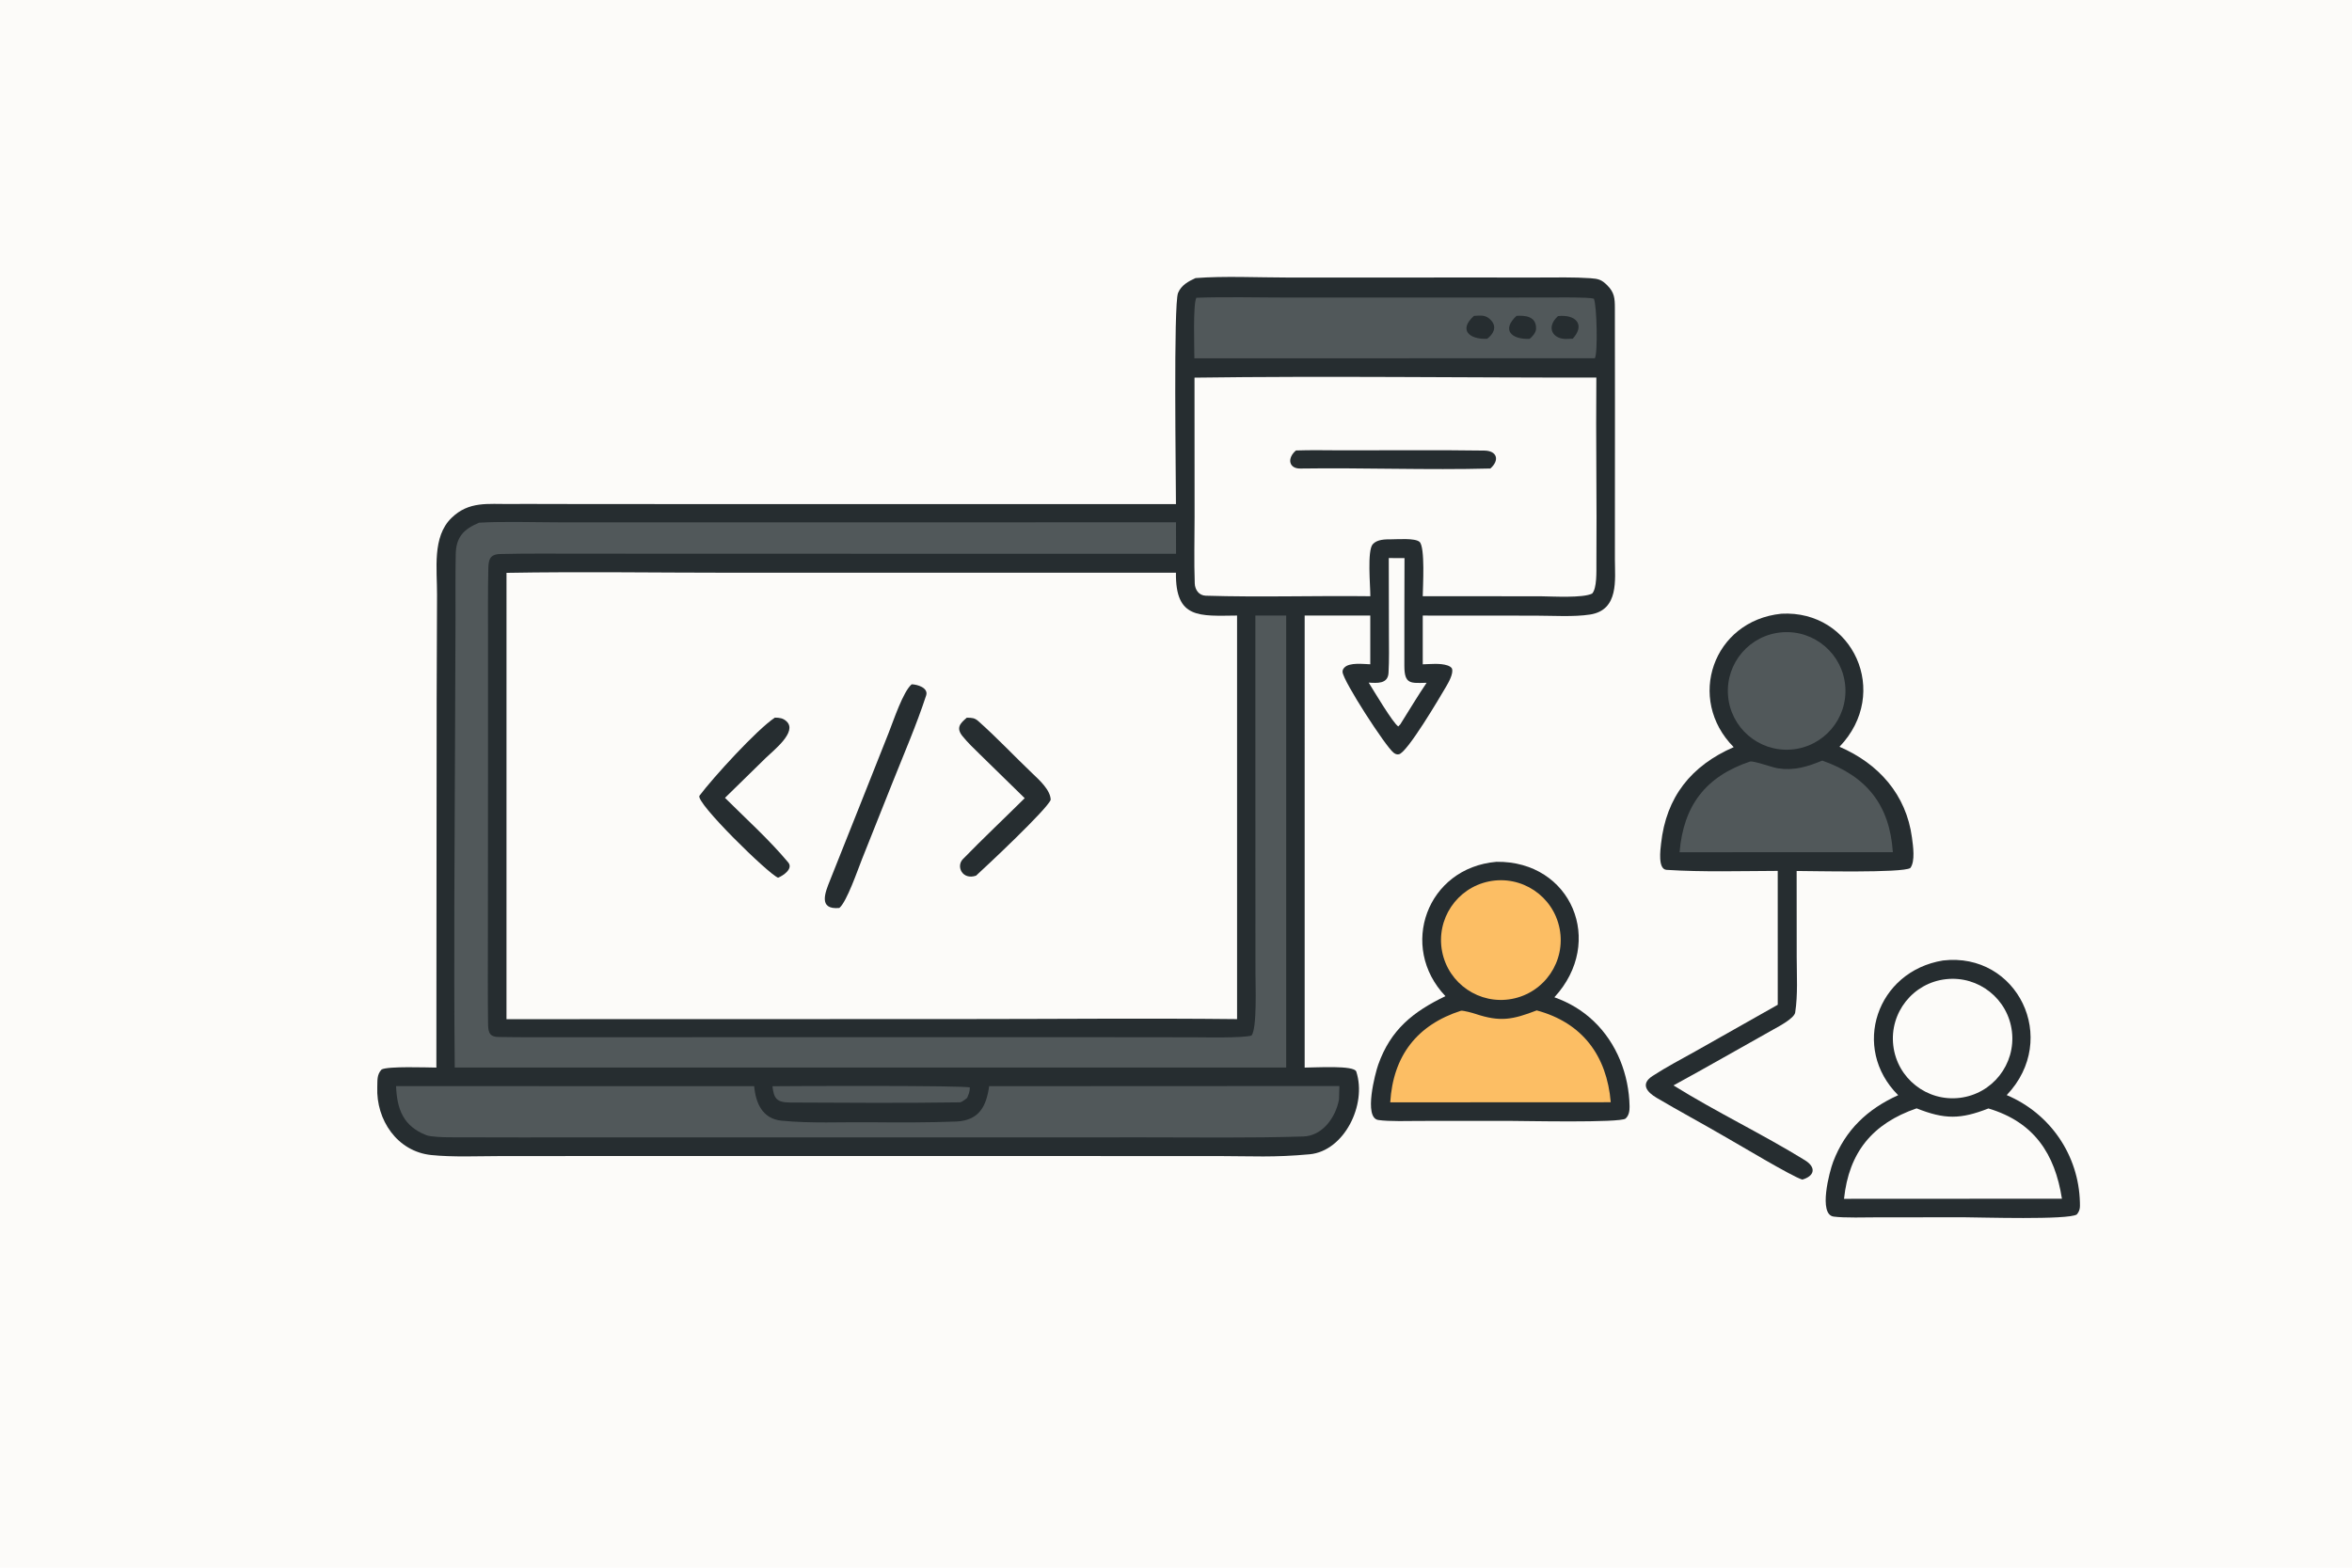 <?xml version="1.0" encoding="utf-8" ?><svg xmlns="http://www.w3.org/2000/svg" xmlns:xlink="http://www.w3.org/1999/xlink" width="1536" height="1024" viewBox="0 0 1536 1024"><path fill="#FCFBF9" d="M0 0L1536 0L1536 1024L0 1024L0 0Z"/><path fill="#262D30" d="M780.733 181.646C799.088 180.185 822.128 181.285 840.827 181.281L945.742 181.268L1005.46 181.269C1016.33 181.27 1027.86 180.971 1038.68 181.725C1043.85 182.085 1045.94 182.677 1049.59 186.314C1054.26 190.965 1054.6 194.745 1054.61 201.088C1054.71 243.088 1054.66 285.138 1054.64 327.132L1054.63 365.489C1054.63 378.525 1057.4 398.435 1038.44 401.404C1027.79 403.072 1013.6 402.135 1002.52 402.132L929.146 402.082L929.145 433.924C934.235 433.803 940.409 433.048 945.271 434.642C946.291 434.976 947.941 435.778 948.271 436.886C949.24 440.13 945.912 445.918 944.309 448.64C940.392 455.288 918.988 491.775 913.539 492.702C912.094 492.947 911.138 492.482 910.029 491.604C904.755 487.425 877.275 445.045 876.777 438.982C876.676 437.761 877.167 436.898 878 436.024C881.319 432.541 890.423 433.784 894.879 433.903L894.873 402.067L852.028 402.073L852.027 697.347C859.232 697.35 884.325 695.675 885.722 699.929C892.845 721.626 877.765 751.87 855.303 753.963C831.775 756.157 817.124 755.151 798.057 755.148L683.625 755.105L406.738 755.1L326.955 755.138C312.619 755.164 295.664 755.92 281.652 754.463C259.327 752.143 245.546 731.47 246.387 710.076C246.55 705.903 245.965 702.016 249.212 698.582C253.323 696.328 278.821 697.283 284.977 697.34L285.159 457.797L285.407 388.495C285.494 371.719 282.144 350.692 294.829 338.327C306.238 327.206 318.619 329.363 333.233 329.192C341.943 329.089 350.615 329.202 359.288 329.209L452.826 329.276L767.968 329.271C767.963 311.823 766.302 198.772 769.34 191.368C771.423 186.292 776.039 183.794 780.733 181.646Z"/><path fill="#FCFBF9" d="M330.778 374.18C379.223 373.319 430.312 374.102 478.939 374.103L767.966 374.086C767.538 404.43 783.281 402.307 807.881 402.069L807.887 665.676C748.233 665.024 687.381 665.643 627.645 665.64L330.769 665.715L330.778 374.18Z"/><path fill="#262D30" d="M595.386 446.981C599.115 447.061 606.469 449.282 604.832 454.276C598.53 473.506 590.276 492.563 582.761 511.433L562.901 561.283C560.168 568.141 553.046 588.984 548.151 593.073C533.94 594.437 539.055 582.54 542.079 574.968C548.725 558.326 555.361 541.671 561.97 525.014L580.462 478.402C583.501 470.746 589.766 451.706 595.386 446.981Z"/><path fill="#262D30" d="M631.389 468.791L631.726 468.804C634.763 468.891 636.457 468.862 638.894 471.024C651.07 481.828 662.309 493.825 674.093 505.071C678.588 509.36 685.993 515.927 686.169 522.429C683.734 528.721 644.665 565.375 637.422 571.981C628.44 575.009 624.249 565.869 628.821 561.177C641.79 547.869 655.993 534.445 669.194 521.363L639.905 492.714C635.998 488.878 632.054 485.161 628.603 480.889C624.233 475.479 626.914 472.555 631.389 468.791Z"/><path fill="#262D30" d="M506.035 468.753C509.057 468.812 511.365 469.016 513.696 471.22C520.905 478.038 505.081 490.187 500.182 494.996L473.463 521.15C487.241 534.865 502.391 548.525 514.744 563.32C518.181 567.436 511.522 571.943 508.149 573.306C502.126 571.226 453.73 523.843 456.813 519.733C465.702 507.881 494.223 476.593 506.035 468.753Z"/><path fill="#FCFBF9" d="M780.085 246.683C866.611 245.487 955.697 246.746 1042.51 246.622C1042.12 287.133 1042.89 327.767 1042.55 368.289C1042.51 373.044 1042.98 384.181 1039.78 387.707C1033.8 390.756 1014.01 389.575 1006.04 389.481L929.135 389.44C929.198 383.664 930.811 357.279 927.04 353.939C924.096 351.331 912.734 352.29 908.646 352.281C904.643 352.271 899.413 352.255 896.507 355.468C892.768 359.601 894.919 382.447 894.92 389.451C859.131 389 823.202 390.213 787.441 389.107C782.954 388.968 780.397 385.215 780.247 381.099C779.726 366.783 780.126 352.02 780.134 337.716L780.085 246.683Z"/><path fill="#262D30" d="M846.326 294.242C856.076 293.893 866.37 294.131 876.162 294.152C907.235 294.22 938.346 293.844 969.41 294.313C977.689 294.438 979.508 300.562 973.287 306.033C932.19 307.11 890.355 305.45 849.189 306.046C841.687 306.155 840.374 299.321 846.326 294.242Z"/><path fill="#51585A" d="M312.837 341.434C327.229 340.481 349.653 341.171 364.588 341.18L461.92 341.202L767.989 341.164L768.025 361.726L480.109 361.687L379.548 361.644C361.919 361.639 344.201 361.452 326.633 361.875C319.907 362.037 319.032 365.685 318.911 371.185C318.589 385.745 318.709 401.614 318.706 416.028L318.706 501.568L318.633 609.882C318.611 629.203 318.486 648.54 318.729 667.856C318.799 673.373 318.932 677.226 325.485 677.346C340.236 677.615 355.005 677.51 369.761 677.513L455.035 677.498L711.655 677.481L778.676 677.554C786.321 677.558 811.193 678.159 817.329 676.41C821.026 671.718 819.888 642.781 819.889 635.608L819.866 577.069L819.825 402.07L839.972 402.084L839.956 697.309L296.973 697.295C296.307 624.66 296.905 550.411 297.184 477.724L297.474 403.528C297.489 389.736 297.363 375.938 297.614 362.15C297.822 350.77 302.779 345.652 312.837 341.434Z"/><path fill="#51585A" d="M645.985 709.478L874.713 709.374L874.458 718.148C872.288 729.935 863.683 741.945 851.136 742.34C816.712 743.425 781.305 742.913 746.9 742.908L572.523 742.95L388.017 742.932C356.386 742.93 324.75 743.025 293.122 742.866C289.836 742.85 281.302 742.624 278.39 741.48C263.355 735.572 259.254 724.573 258.652 709.444L492.513 709.453C493.528 720.493 497.876 730.793 510.422 732.025C529.56 733.904 549.387 732.856 568.685 733.048C587.309 733.232 606.278 733.272 624.878 732.555C639.592 731.688 644.144 722.498 645.985 709.478Z"/><path fill="#51585A" d="M781.304 194.493C800.098 193.799 822.413 194.364 841.407 194.365L955.934 194.342L1012.5 194.33C1017.64 194.33 1036.91 193.986 1040.9 195.092C1042.86 199.58 1043.55 230.578 1041.54 234.008L779.996 234.045C780.013 227.471 778.997 198.69 781.304 194.493Z"/><path fill="#262D30" d="M962.58 206.341C967.33 206.015 970.54 205.496 974.002 209.498C977.733 213.812 975.116 218.401 971.159 221.318C959.513 221.781 952.364 215.496 962.58 206.341Z"/><path fill="#262D30" d="M1017.48 206.471C1028.95 205.205 1035.51 211.913 1027.11 221.236C1026.07 221.31 1024.98 221.287 1023.97 221.364C1014.05 222.103 1009.26 213.872 1017.48 206.471Z"/><path fill="#262D30" d="M990.391 206.307C995.587 206.009 1003.55 206.312 1003.13 214.98C1003.03 217.181 1000.71 220.033 998.897 221.335C987.139 221.829 980.407 215.559 990.391 206.307Z"/><path fill="#FCFBF9" d="M906.952 364.52L917.226 364.536C917.162 388.02 917.101 411.503 917.131 434.986C917.146 447.182 921.319 446.2 931.674 445.99C925.898 454.483 920.027 464.29 914.528 473.057L913.184 474.506C909.854 472.633 896.713 450.478 893.837 445.881C899.302 446.175 906.378 446.913 906.794 439.494C907.271 430.988 907.066 422.435 907.052 413.913L906.952 364.52Z"/><path fill="#51585A" d="M504.458 709.514C515.675 709.353 631.382 708.934 633.358 710.341C633.346 713.25 632.664 714.491 631.593 717.128C631.111 717.538 630.728 717.852 630.212 718.232L629.613 718.664C628.988 719.121 627.648 720.025 626.888 720.037C589.984 720.582 552.956 720.34 516.033 720.149C507.357 720.104 505.381 717.708 504.458 709.514Z"/><path fill="#262D30" d="M1163.34 400.872C1210.03 398.304 1235.1 452.572 1201.3 487.78C1226.82 498.8 1244.9 518.971 1248.63 547.119C1249.35 552.478 1250.88 562.606 1247.55 566.975C1242.46 570.36 1183.1 568.925 1173.32 568.912L1173.36 625.26C1173.38 637.057 1174.16 649.78 1172.37 661.34C1171.77 665.167 1161.7 670.439 1158.45 672.253C1136.59 684.46 1114.87 696.994 1092.89 708.982C1120.48 726.201 1151.03 740.762 1178.77 757.886C1186.14 762.431 1185.21 768.132 1177.04 770.494C1170.61 768.749 1133.91 746.611 1125.85 742.118C1111.24 733.628 1096.38 725.649 1081.83 717.055C1075.6 713.372 1071.11 708.109 1079.19 702.838C1088.23 696.934 1098.01 691.859 1107.43 686.57L1160.98 656.303L1160.97 568.857C1137.18 568.921 1112.02 569.724 1088.34 568.18C1082.53 567.801 1084.38 554.692 1084.77 551.107C1088.08 520.491 1104.5 500.138 1132.2 488.029C1101.05 456.603 1118.62 405.485 1163.34 400.872Z"/><path fill="#51585A" d="M1190.06 496.81C1219.17 507.078 1234.09 525.896 1236.15 556.656L1194.56 556.656L1096.87 556.673C1099.41 526.205 1113.83 507.222 1142.9 497.42C1145.73 496.935 1157.14 501.262 1161.05 501.855C1171.91 503.501 1180.28 500.821 1190.06 496.81Z"/><path fill="#51585A" d="M1163.9 413.005C1185.07 411.408 1203.51 427.285 1205.09 448.455C1206.66 469.624 1190.77 488.057 1169.6 489.612C1148.47 491.165 1130.07 475.296 1128.5 454.157C1126.92 433.017 1142.77 414.599 1163.9 413.005Z"/><path fill="#262D30" d="M977.302 562.924C1026.16 562.296 1048.51 615.223 1015.11 651.412C1024.85 654.914 1033.27 659.875 1040.8 667.045C1055.9 681.432 1063.81 701.923 1064.21 722.633C1064.26 725.487 1063.86 728.618 1061.6 730.628C1058.3 733.57 994.79 732.162 985.125 732.146L927.687 732.183C920.115 732.187 907.17 732.651 900.107 731.578C890.368 730.099 898.164 700.792 900.082 695.39C908.222 672.457 922.892 660.815 943.961 650.68C913.261 618.511 931.732 566.815 977.302 562.924Z"/><path fill="#FCBE64" d="M954.173 660.187C956.008 660.063 961.675 661.626 963.539 662.248C979.708 667.644 987.712 666.085 1003.56 659.991C1033.44 668.025 1049.37 689.638 1051.92 719.97L1010.94 720L907.907 720.031C909.782 689.755 925.312 669.432 954.173 660.187Z"/><path fill="#FCBE64" d="M972.378 575.744C993.649 571.423 1014.37 585.267 1018.52 606.576C1022.67 627.886 1008.67 648.498 987.334 652.486C966.233 656.429 945.901 642.612 941.794 621.536C937.686 600.461 951.341 580.017 972.378 575.744Z"/><path fill="#262D30" d="M1268.91 627.379C1317.33 621.721 1345.46 678.568 1310.51 715.311C1339.03 727.394 1357.53 754.625 1358.31 785.35C1358.39 788.639 1358.49 790.576 1356.3 793.258C1351.01 796.979 1292.91 795.142 1282.88 795.121L1226.24 795.153C1218.83 795.174 1204.37 795.609 1197.48 794.665C1187.37 793.277 1194.7 765.369 1197.18 758.857C1205.08 738.115 1219.58 724.404 1239.62 715.37C1208.61 684.453 1225.65 634.409 1268.91 627.379Z"/><path fill="#FCFBF9" d="M1251.67 723.965C1270.05 731.296 1280.46 731.131 1298.57 724.033C1328.3 732.912 1341.98 753.568 1346.57 782.999L1304.06 783.002L1204.26 783.055C1207.43 752.763 1222.79 733.899 1251.67 723.965Z"/><path fill="#FCFBF9" d="M1270.8 639.595C1292.15 637.188 1311.42 652.494 1313.92 673.834C1316.42 695.175 1301.2 714.52 1279.87 717.109C1258.42 719.714 1238.94 704.378 1236.43 682.909C1233.91 661.439 1249.33 642.017 1270.8 639.595Z"/></svg>